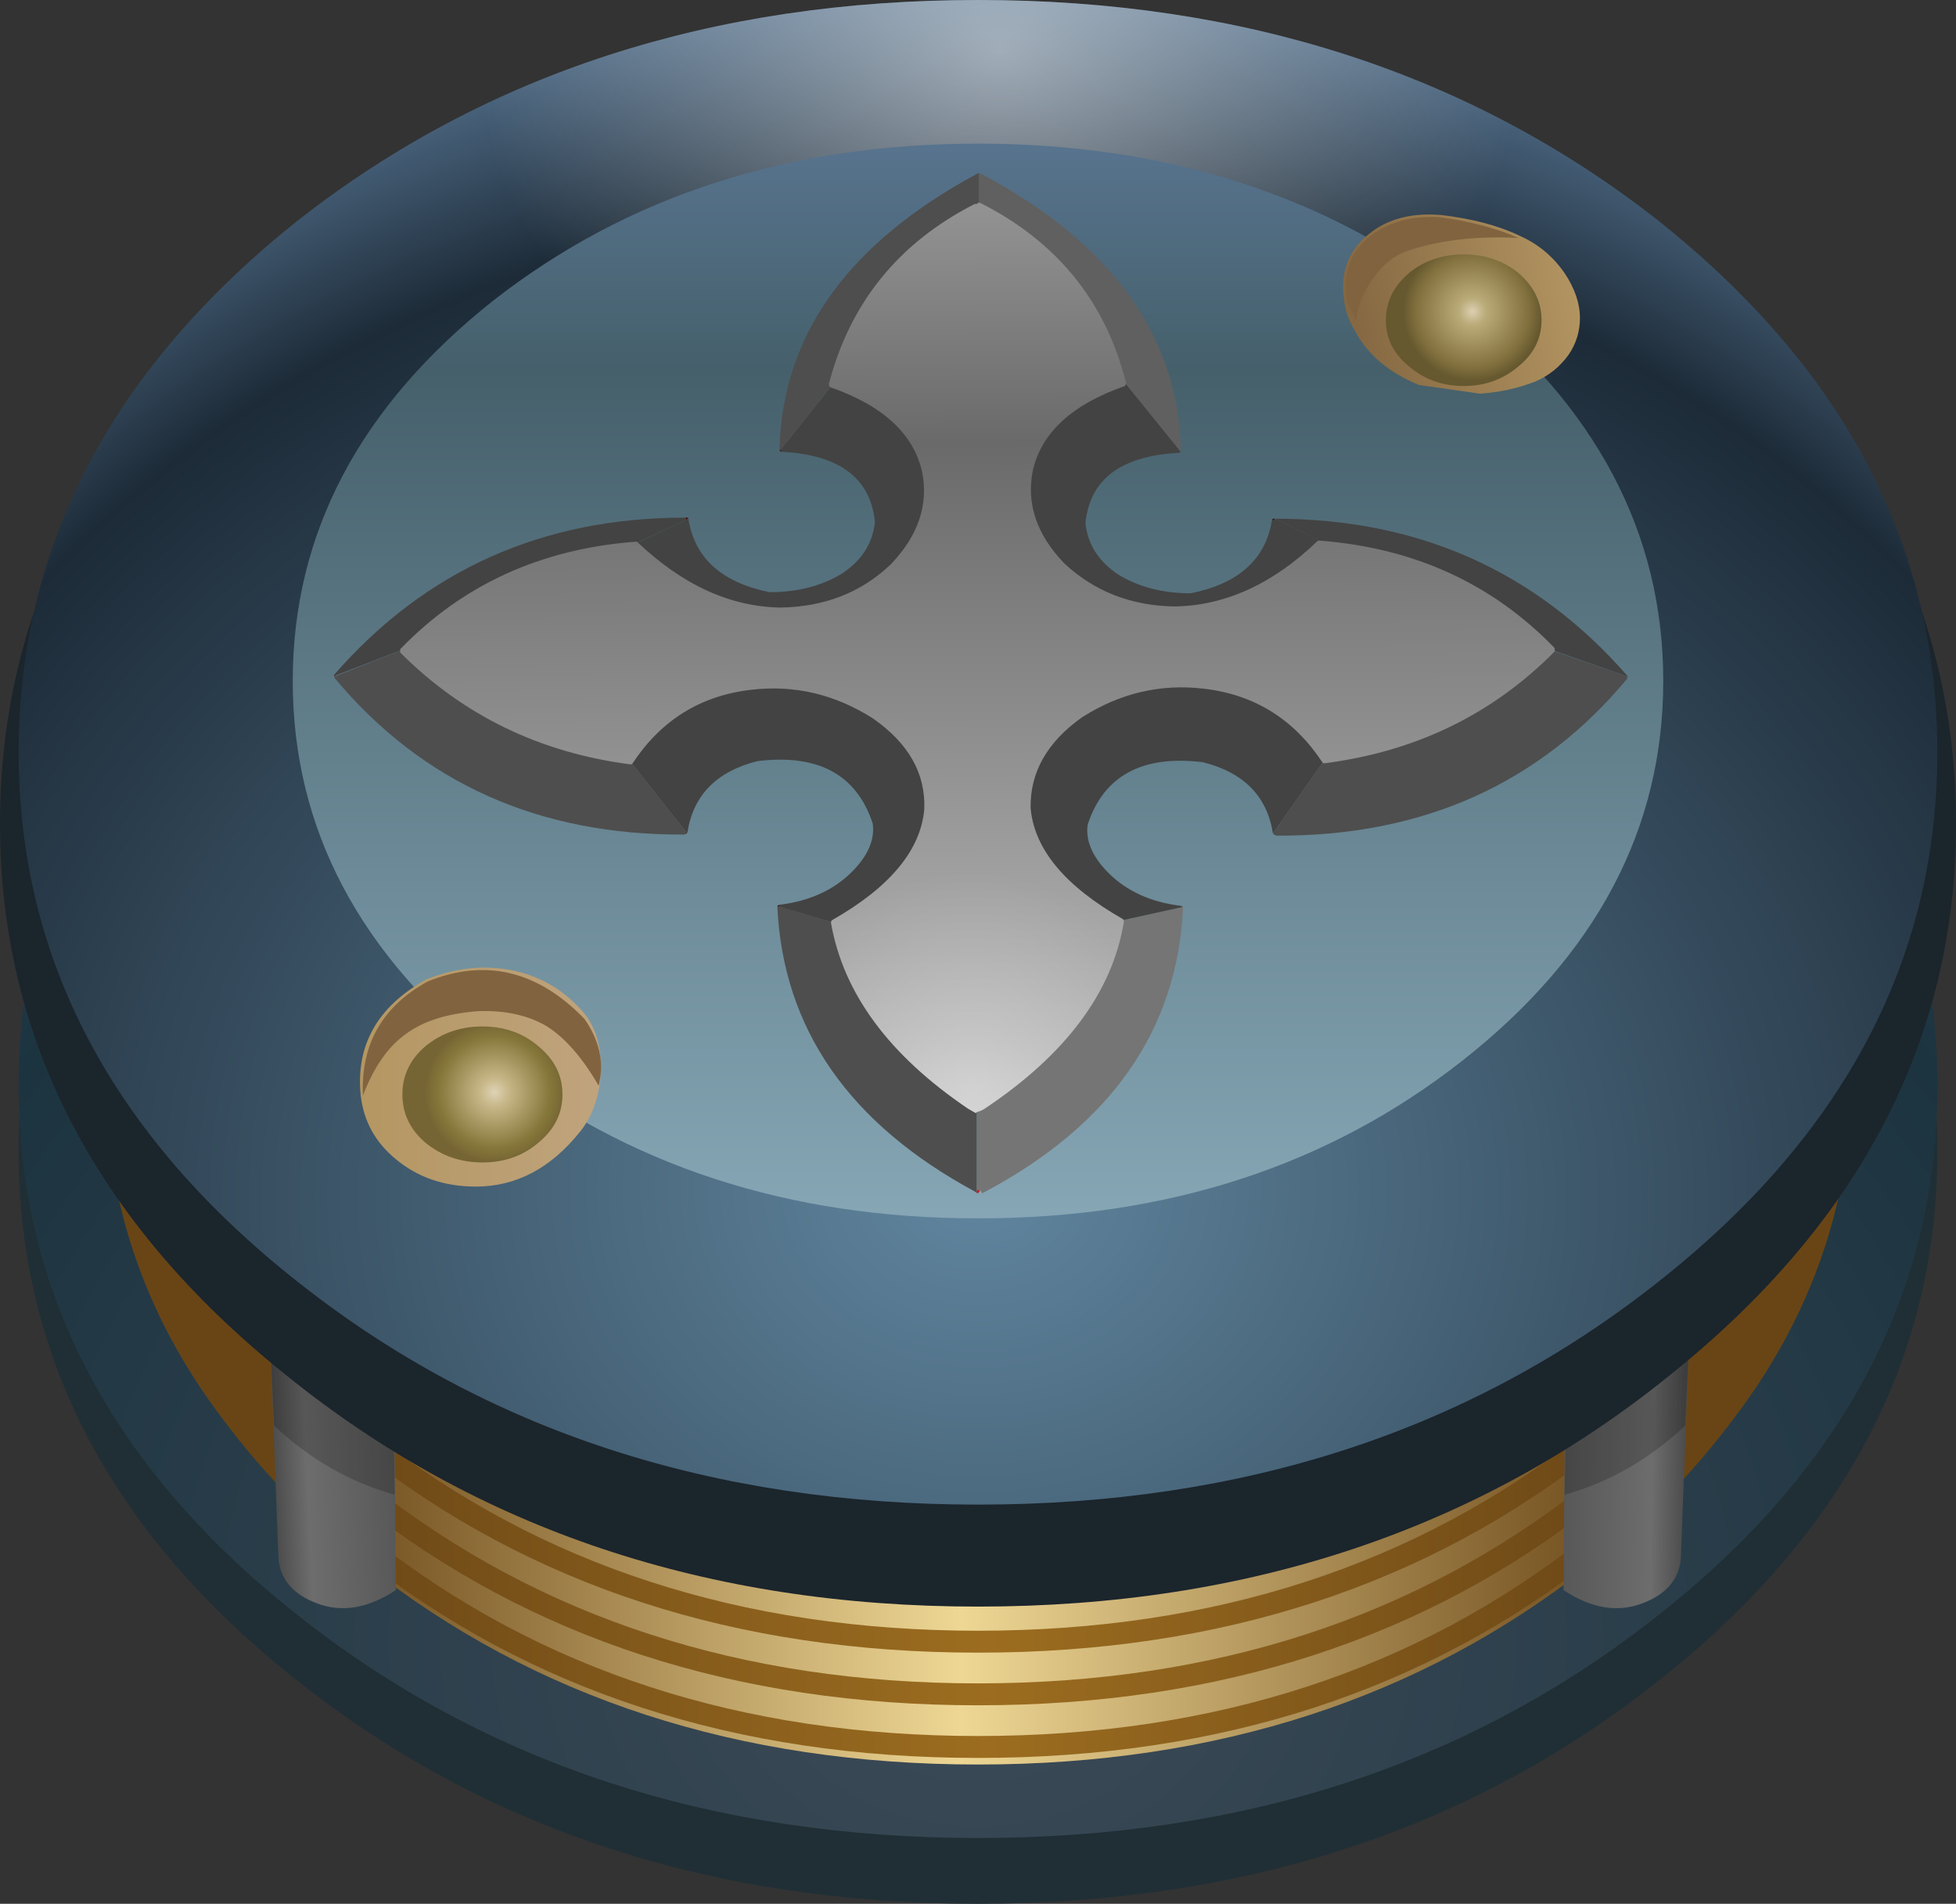 <?xml version="1.0" encoding="UTF-8" standalone="no"?>
<svg xmlns:xlink="http://www.w3.org/1999/xlink" height="86.8px" width="89.2px" xmlns="http://www.w3.org/2000/svg">
  <rect width="100%" height="100%" fill="#333333" stroke="none"/>
  <g transform="matrix(1.0, 0.0, 0.0, 1.0, 44.6, 29.8)">
    <path d="M30.95 -1.6 Q43.75 8.55 43.75 22.7 43.75 36.85 30.95 46.9 18.15 57.0 0.0 57.0 -18.15 57.0 -30.95 46.9 -43.75 36.85 -43.75 22.7 -43.75 8.55 -30.95 -1.6 -18.15 -11.6 0.0 -11.6 18.15 -11.6 30.95 -1.6" fill="url(#gradient0)" fill-rule="evenodd" stroke="none"/>
    <path d="M30.95 -4.6 Q43.75 5.55 43.75 19.7 43.75 33.85 30.95 43.9 18.15 54.0 0.0 54.0 -18.15 54.0 -30.95 43.9 -43.75 33.85 -43.75 19.7 -43.75 5.55 -30.95 -4.6 -18.15 -14.6 0.0 -14.6 18.15 -14.6 30.95 -4.6" fill="url(#gradient1)" fill-rule="evenodd" stroke="none"/>
    <path d="M27.85 -2.05 Q39.35 7.05 39.35 19.8 39.35 32.55 27.85 41.6 16.35 50.65 0.0 50.65 -16.35 50.65 -27.85 41.6 -39.35 32.55 -39.35 19.8 -39.35 7.05 -27.85 -2.05 -16.35 -11.05 0.0 -11.05 16.35 -11.05 27.85 -2.05" fill="url(#gradient2)" fill-rule="evenodd" stroke="none"/>
    <path d="M27.55 40.4 Q34.25 35.1 37.0 28.55 34.05 34.15 28.15 38.8 16.55 47.95 0.0 47.95 -16.55 47.95 -28.15 38.8 -34.15 34.1 -37.05 28.4 -34.35 35.05 -27.55 40.4 -16.15 49.35 0.0 49.35 16.15 49.35 27.55 40.4 M27.55 38.0 Q34.4 32.65 37.1 25.95 34.15 31.65 28.15 36.4 16.55 45.55 0.0 45.55 -16.55 45.55 -28.15 36.4 -34.05 31.75 -36.95 26.15 -34.25 32.75 -27.55 38.0 -16.15 46.95 0.0 46.95 16.15 46.95 27.55 38.0 M37.2 23.2 L39.55 23.2 Q37.9 33.5 28.15 41.2 16.55 50.35 0.0 50.35 -16.55 50.35 -28.15 41.2 -37.9 33.5 -39.5 23.2 L-37.2 23.2 Q-34.55 30.1 -27.55 35.6 -16.15 44.55 0.0 44.55 16.15 44.55 27.55 35.6 34.55 30.1 37.2 23.2" fill="url(#gradient3)" fill-rule="evenodd" stroke="none"/>
    <path d="M-30.15 43.3 Q-31.75 42.7 -31.9 41.3 L-32.25 32.1 -26.6 36.15 -26.55 42.7 Q-28.45 43.95 -30.15 43.3" fill="url(#gradient4)" fill-rule="evenodd" stroke="none"/>
    <path d="M32.4 32.1 L32.05 41.3 Q31.9 42.7 30.3 43.3 28.6 43.95 26.7 42.7 L26.75 36.15 32.4 32.1" fill="url(#gradient5)" fill-rule="evenodd" stroke="none"/>
    <path d="M26.75 38.35 L26.8 34.85 32.45 30.8 32.25 35.2 Q29.8 37.5 26.75 38.35 M-26.6 38.35 Q-29.65 37.5 -32.1 35.2 L-32.3 30.8 -26.65 34.85 -26.6 38.35" fill="#000000" fill-opacity="0.2" fill-rule="evenodd" stroke="none"/>
    <path d="M31.55 -17.55 Q44.6 -6.95 44.6 7.75 44.6 22.45 31.55 32.9 18.5 43.45 0.0 43.45 -18.5 43.45 -31.55 32.9 -44.6 22.45 -44.6 7.75 -44.6 -6.95 -31.55 -17.55 -18.5 -27.95 0.0 -27.95 18.5 -27.95 31.55 -17.55" fill="url(#gradient6)" fill-rule="evenodd" stroke="none"/>
    <path d="M30.95 -19.8 Q43.75 -9.65 43.75 4.5 43.75 18.65 30.95 28.7 18.15 38.8 0.0 38.8 -18.15 38.8 -30.95 28.7 -43.75 18.65 -43.75 4.5 -43.75 -9.65 -30.95 -19.8 -18.15 -29.8 0.0 -29.8 18.15 -29.8 30.95 -19.8" fill="url(#gradient7)" fill-rule="evenodd" stroke="none"/>
    <path d="M10.15 39.25 L0.0 40.0 -10.2 39.25 Q-14.4 38.6 -14.4 37.6 -14.4 36.55 -10.2 35.85 L0.0 35.2 10.15 35.85 Q14.4 36.55 14.4 37.6 14.4 38.6 10.15 39.25" fill="url(#gradient8)" fill-rule="evenodd" stroke="none"/>
    <path d="M30.95 -19.8 Q43.75 -9.65 43.75 4.5 43.75 18.65 30.95 28.7 18.15 38.8 0.0 38.8 -18.15 38.8 -30.95 28.7 -43.75 18.65 -43.75 4.5 -43.75 -9.65 -30.95 -19.8 -18.15 -29.8 0.0 -29.8 18.15 -29.8 30.95 -19.8" fill="url(#gradient9)" fill-rule="evenodd" stroke="none"/>
    <path d="M22.1 -16.1 Q31.25 -8.85 31.25 1.25 31.25 11.35 22.1 18.55 12.95 25.75 0.0 25.75 -12.95 25.75 -22.1 18.55 -31.25 11.35 -31.25 1.25 -31.25 -8.85 -22.1 -16.1 -12.95 -23.25 0.0 -23.25 12.95 -23.25 22.1 -16.1" fill="url(#gradient10)" fill-rule="evenodd" stroke="none"/>
    <path d="M-13.3 -6.1 L-13.35 -6.2 -13.25 -6.2 -13.2 -6.15 -13.25 -6.15 -13.3 -6.1 M-29.35 0.95 L-29.3 1.0 -29.35 1.05 -29.35 1.0 -29.35 0.95" fill="#500505" fill-rule="evenodd" stroke="none"/>
    <path d="M-13.35 -6.2 L-13.3 -6.1 -25.5 -0.4 -25.55 -0.45 -29.3 1.0 -29.35 0.95 Q-23.1 -6.2 -13.35 -6.2" fill="#434343" fill-rule="evenodd" stroke="none"/>
    <path d="M-13.3 8.15 L-13.3 8.2 -13.4 8.25 -13.3 8.15" fill="#6a0606" fill-rule="evenodd" stroke="none"/>
    <path d="M-13.4 8.25 Q-23.35 8.3 -29.35 1.1 L-29.35 1.05 -25.55 -0.45 -16.45 4.1 -16.5 4.1 -13.3 8.15 -13.4 8.25" fill="#4e4e4e" fill-rule="evenodd" stroke="none"/>
    <path d="M-13.25 8.15 L-13.3 8.2 -13.3 8.15 -13.25 8.15 M-9.05 11.55 L-9.15 11.5 -9.05 11.45 -9.05 11.55" fill="#280202" fill-rule="evenodd" stroke="none"/>
    <path d="M-9.05 11.45 Q-7.0 11.2 -5.75 9.95 -4.65 8.85 -4.8 7.75 -5.9 4.4 -10.05 4.9 -12.85 5.6 -13.25 8.15 L-13.3 8.15 -16.5 4.1 -11.05 0.1 -0.75 3.9 -4.6 13.55 -5.15 12.7 -9.05 11.55 -9.05 11.45" fill="#434343" fill-rule="evenodd" stroke="none"/>
    <path d="M-0.05 24.55 L-0.05 24.6 -0.1 24.55 -0.05 24.55" fill="#6a0606" fill-rule="evenodd" stroke="none"/>
    <path d="M-0.1 24.55 Q-8.75 19.9 -9.15 11.55 L-9.15 11.5 -5.15 12.7 0.05 20.5 -0.05 20.65 -0.05 24.55 -0.1 24.55" fill="#4e4e4e" fill-rule="evenodd" stroke="none"/>
    <path d="M29.6 1.15 Q23.6 8.35 13.6 8.3 L13.5 8.25 13.45 8.2 16.5 3.85 24.55 -0.7 29.65 1.05 29.6 1.05 29.6 1.15" fill="#4e4e4e" fill-rule="evenodd" stroke="none"/>
    <path d="M0.1 24.45 L0.05 24.55 0.0 24.6 -0.05 24.6 -0.05 24.45 0.1 24.45" fill="#c02121" fill-rule="evenodd" stroke="none"/>
    <path d="M-0.05 24.45 L-0.05 20.65 3.65 12.8 9.35 11.55 9.35 11.6 Q8.95 19.95 0.3 24.55 L0.2 24.6 0.15 24.55 0.1 24.45 0.1 23.4 0.1 24.45 -0.05 24.45" fill="#757575" fill-rule="evenodd" stroke="none"/>
    <path d="M10.25 4.95 Q6.1 4.45 5.0 7.8 4.85 8.9 5.95 10.0 7.2 11.25 9.25 11.5 L9.35 11.55 3.65 12.8 1.25 4.7 9.05 -0.1 16.6 3.8 16.5 3.85 13.45 8.2 Q13.05 5.65 10.25 4.95" fill="#434343" fill-rule="evenodd" stroke="none"/>
    <path d="M24.35 -0.8 L13.55 -6.15 Q23.35 -6.15 29.6 1.0 L29.65 1.05 24.35 -0.8" fill="#434343" fill-rule="evenodd" stroke="none"/>
    <path d="M13.4 -6.05 L13.45 -6.15 13.5 -6.15 13.55 -6.15 13.4 -6.05" fill="#280202" fill-rule="evenodd" stroke="none"/>
    <path d="M13.55 -6.15 L16.7 -4.6 5.65 0.55 1.3 -6.7 5.1 -14.35 9.25 -9.2 9.15 -9.15 Q5.2 -8.95 4.9 -5.95 5.05 -4.5 6.4 -3.6 7.8 -2.75 9.7 -2.75 12.95 -3.4 13.4 -6.05 L13.55 -6.15" fill="#434343" fill-rule="evenodd" stroke="none"/>
    <path d="M-8.95 -9.2 L-9.05 -9.25 -9.0 -9.3 -8.95 -9.2" fill="#280202" fill-rule="evenodd" stroke="none"/>
    <path d="M-9.0 -9.3 L-3.15 -16.6 -1.0 -6.65 -7.3 0.25 -16.9 -4.4 -13.2 -6.15 -13.2 -6.1 Q-12.75 -3.45 -9.5 -2.8 -7.6 -2.8 -6.2 -3.65 -4.85 -4.55 -4.7 -6.0 -5.0 -9.0 -8.95 -9.2 L-9.0 -9.3" fill="#434343" fill-rule="evenodd" stroke="none"/>
    <path d="M0.05 -21.9 L0.05 -20.6 -9.05 -9.25 -9.05 -9.35 Q-8.85 -17.15 0.0 -21.9 L0.05 -21.9" fill="#4e4e4e" fill-rule="evenodd" stroke="none"/>
    <path d="M0.1 -21.9 L0.15 -21.85 0.2 -21.85 Q9.05 -17.1 9.25 -9.3 L9.25 -9.2 0.05 -20.55 0.05 -20.6 0.05 -21.9 0.1 -21.9" fill="#606060" fill-rule="evenodd" stroke="none"/>
    <path d="M0.1 -20.55 Q5.35 -17.9 6.75 -12.35 L6.75 -12.3 6.7 -12.2 Q3.1 -10.95 2.5 -8.35 2.05 -6.1 3.9 -4.15 L3.95 -4.1 Q6.0 -2.2 8.95 -2.15 12.45 -2.2 15.5 -5.15 L15.6 -5.15 Q22.05 -4.65 26.3 -0.25 L26.3 -0.2 26.3 -0.1 Q22.05 4.2 15.8 5.0 L15.75 5.0 15.7 4.95 Q13.75 2.0 10.3 1.6 7.35 1.25 4.75 2.9 2.35 4.6 2.4 7.05 2.65 9.85 6.6 12.1 L6.65 12.15 6.65 12.25 Q5.85 17.05 0.3 20.75 0.15 20.85 -0.05 20.9 L-0.1 20.95 -0.45 20.75 Q-5.85 17.1 -6.7 12.3 L-6.7 12.2 -6.65 12.15 Q-2.7 9.9 -2.45 7.1 -2.35 4.65 -4.8 2.95 -7.4 1.3 -10.35 1.65 -13.8 2.05 -15.75 5.0 L-15.8 5.05 -15.85 5.05 Q-22.05 4.25 -26.35 -0.05 L-26.35 -0.15 -26.35 -0.2 Q-22.1 -4.6 -15.65 -5.1 L-15.6 -5.1 -15.55 -5.1 Q-12.45 -2.15 -9.0 -2.1 -6.0 -2.15 -4.0 -4.05 L-3.95 -4.1 Q-2.1 -6.05 -2.55 -8.3 -3.15 -10.9 -6.75 -12.15 L-6.8 -12.25 -6.8 -12.3 Q-5.35 -17.85 -0.15 -20.5 L-0.05 -20.5 0.0 -20.55 0.1 -20.55" fill="url(#gradient11)" fill-rule="evenodd" stroke="none"/>
    <path d="M0.1 -20.55 Q5.35 -17.9 6.75 -12.35 L6.75 -12.3 6.7 -12.2 Q3.1 -10.95 2.5 -8.35 2.05 -6.1 3.9 -4.15 L3.95 -4.1 Q6.0 -2.2 8.95 -2.15 12.45 -2.2 15.5 -5.15 L15.6 -5.15 Q22.05 -4.65 26.3 -0.25 L26.3 -0.2 26.3 -0.1 Q22.05 4.2 15.8 5.0 L15.75 5.0 15.7 4.95 Q13.75 2.0 10.3 1.6 7.35 1.25 4.75 2.9 2.35 4.6 2.4 7.05 2.65 9.85 6.6 12.1 L6.65 12.15 6.65 12.25 Q5.85 17.05 0.3 20.75 0.15 20.85 -0.05 20.9 L-0.1 20.95 -0.45 20.75 Q-5.85 17.1 -6.7 12.3 L-6.7 12.2 -6.65 12.15 Q-2.7 9.9 -2.45 7.1 -2.35 4.65 -4.8 2.95 -7.4 1.3 -10.35 1.65 -13.8 2.05 -15.75 5.0 L-15.8 5.05 -15.85 5.05 Q-22.05 4.25 -26.35 -0.05 L-26.35 -0.15 -26.35 -0.2 Q-22.1 -4.6 -15.65 -5.1 L-15.6 -5.1 -15.55 -5.1 Q-12.45 -2.15 -9.0 -2.1 -6.0 -2.15 -4.0 -4.05 L-3.95 -4.1 Q-2.1 -6.05 -2.55 -8.3 -3.15 -10.9 -6.75 -12.15 L-6.8 -12.25 -6.8 -12.3 Q-5.35 -17.85 -0.15 -20.5 L-0.05 -20.5 0.0 -20.55 0.1 -20.55" fill="url(#gradient12)" fill-rule="evenodd" stroke="none"/>
    <path d="M-17.2 19.1 Q-17.3 20.75 -18.15 21.8 -20.15 24.3 -22.9 24.3 -25.05 24.3 -26.55 23.05 -27.95 21.9 -28.15 20.15 -28.5 16.7 -25.15 14.85 -23.15 14.05 -21.2 14.45 -19.3 14.85 -18.0 16.35 -17.15 17.35 -17.2 19.1" fill="url(#gradient13)" fill-rule="evenodd" stroke="none"/>
    <path d="M20.1 -12.25 Q18.05 -13.1 17.2 -14.7 16.75 -15.45 16.7 -16.1 16.4 -18.0 17.85 -19.15 19.1 -20.15 21.05 -20.0 L21.1 -20.0 Q23.25 -19.75 24.7 -19.05 25.95 -18.5 26.75 -17.35 27.45 -16.3 27.45 -15.3 27.45 -14.4 26.95 -13.65 26.35 -12.8 25.4 -12.4 24.25 -11.95 22.9 -11.85 L20.1 -12.25" fill="url(#gradient14)" fill-rule="evenodd" stroke="none"/>
    <path d="M-17.95 16.65 Q-16.9 18.15 -17.3 19.7 -18.4 17.8 -19.65 17.0 -20.9 16.25 -22.75 16.3 -24.9 16.45 -26.1 17.35 -27.3 18.2 -28.05 20.15 -28.2 16.65 -25.1 14.95 -21.15 13.35 -17.95 16.65 M21.05 -19.9 Q23.2 -19.6 24.65 -18.95 21.75 -19.1 19.55 -18.35 18.7 -18.05 18.05 -17.15 17.35 -16.2 17.25 -15.2 L17.2 -15.25 16.8 -16.15 Q16.55 -18.0 17.9 -19.05 19.15 -20.0 21.05 -19.9" fill="#81643f" fill-rule="evenodd" stroke="none"/>
    <path d="M-22.6 23.2 Q-24.1 23.2 -25.2 22.3 -26.25 21.4 -26.25 20.1 -26.25 18.8 -25.2 17.9 -24.1 17.0 -22.6 17.0 -21.1 17.0 -20.05 17.9 -18.95 18.8 -18.95 20.1 -18.95 21.4 -20.05 22.3 -21.1 23.2 -22.6 23.2" fill="url(#gradient15)" fill-rule="evenodd" stroke="none"/>
    <path d="M19.65 -17.35 Q20.7 -18.2 22.15 -18.2 23.6 -18.2 24.65 -17.35 25.7 -16.45 25.7 -15.2 25.7 -13.95 24.65 -13.1 23.6 -12.2 22.15 -12.2 20.7 -12.2 19.65 -13.1 18.6 -13.95 18.6 -15.2 18.6 -16.45 19.65 -17.35" fill="url(#gradient16)" fill-rule="evenodd" stroke="none"/>
  </g>
  <defs>
    <radialGradient cx="0" cy="0" fx="-1113.6" fy="0" gradientTransform="matrix(0.0, -0.045, 0.058, 0.0, 0.0, 22.0)" gradientUnits="userSpaceOnUse" id="gradient0" r="819.2" spreadMethod="pad">
      <stop offset="0.592" stop-color="#597b91"/>
      <stop offset="0.906" stop-color="#202f35"/>
    </radialGradient>
    <radialGradient cx="0" cy="0" fx="25.6" fy="0" gradientTransform="matrix(0.0, -0.068, 0.08, 0.0, 0.0, 46.0)" gradientUnits="userSpaceOnUse" id="gradient1" r="819.2" spreadMethod="pad">
      <stop offset="0.0" stop-color="#3d4b58"/>
      <stop offset="0.82" stop-color="#1c3440"/>
      <stop offset="1.0" stop-color="#2b4055"/>
    </radialGradient>
    <linearGradient gradientTransform="matrix(0.049, 0.0, 0.0, 0.038, 0.0, 19.8)" gradientUnits="userSpaceOnUse" id="gradient2" spreadMethod="pad" x1="-819.2" x2="819.2">
      <stop offset="0.114" stop-color="#694516"/>
      <stop offset="0.49" stop-color="#eed795"/>
      <stop offset="0.882" stop-color="#694516"/>
    </linearGradient>
    <linearGradient gradientTransform="matrix(0.049, 0.0, 0.0, 0.017, 0.0, 36.75)" gradientUnits="userSpaceOnUse" id="gradient3" spreadMethod="pad" x1="-819.2" x2="819.2">
      <stop offset="0.114" stop-color="#694516"/>
      <stop offset="0.506" stop-color="#9c6d20"/>
      <stop offset="0.882" stop-color="#694516"/>
    </linearGradient>
    <linearGradient gradientTransform="matrix(-0.004, 1.0E-4, -3.0E-4, -0.007, -29.3, 38.8)" gradientUnits="userSpaceOnUse" id="gradient4" spreadMethod="pad" x1="-819.2" x2="819.2">
      <stop offset="0.0" stop-color="#555555"/>
      <stop offset="0.686" stop-color="#6d6d6d"/>
      <stop offset="1.0" stop-color="#404040"/>
    </linearGradient>
    <linearGradient gradientTransform="matrix(0.004, 0.0, 1.0E-4, -0.007, 29.5, 38.8)" gradientUnits="userSpaceOnUse" id="gradient5" spreadMethod="pad" x1="-819.2" x2="819.2">
      <stop offset="0.0" stop-color="#555555"/>
      <stop offset="0.686" stop-color="#6d6d6d"/>
      <stop offset="1.0" stop-color="#404040"/>
    </linearGradient>
    <radialGradient cx="0" cy="0" fx="-1049.6" fy="0" gradientTransform="matrix(0.0, -0.044, 0.063, 0.0, 0.0, 8.0)" gradientUnits="userSpaceOnUse" id="gradient6" r="819.2" spreadMethod="pad">
      <stop offset="0.596" stop-color="#526a83"/>
      <stop offset="0.906" stop-color="#1b252c"/>
    </radialGradient>
    <radialGradient cx="0" cy="0" fx="25.6" fy="0" gradientTransform="matrix(0.0, -0.068, 0.08, 0.0, 0.0, 25.75)" gradientUnits="userSpaceOnUse" id="gradient7" r="819.2" spreadMethod="pad">
      <stop offset="0.0" stop-color="#60869f"/>
      <stop offset="0.02" stop-color="#5f849d"/>
      <stop offset="0.831" stop-color="#1d2b38"/>
      <stop offset="1.0" stop-color="#4f6b86"/>
    </radialGradient>
    <radialGradient cx="0" cy="0" fx="-1267.2" fy="0" gradientTransform="matrix(0.0, -0.003, 0.017, 0.0, 0.0, 37.6)" gradientUnits="userSpaceOnUse" id="gradient8" r="819.2" spreadMethod="pad">
      <stop offset="0.0" stop-color="#ffffff" stop-opacity="0.314"/>
      <stop offset="1.0" stop-color="#ffffff" stop-opacity="0.0"/>
    </radialGradient>
    <radialGradient cx="0" cy="0" gradientTransform="matrix(0.029, 0.0, 0.0, 0.024, 1.0, -27.5)" gradientUnits="userSpaceOnUse" id="gradient9" r="819.2" spreadMethod="pad">
      <stop offset="0.0" stop-color="#ffffff" stop-opacity="0.502"/>
      <stop offset="1.0" stop-color="#ffffff" stop-opacity="0.0"/>
    </radialGradient>
    <linearGradient gradientTransform="matrix(0.0, -0.031, 0.03, 0.0, 0.0, 1.25)" gradientUnits="userSpaceOnUse" id="gradient10" spreadMethod="pad" x1="-819.2" x2="819.2">
      <stop offset="0.0" stop-color="#88a8b7"/>
      <stop offset="0.78" stop-color="#45606b"/>
      <stop offset="1.0" stop-color="#597591"/>
    </linearGradient>
    <linearGradient gradientTransform="matrix(-1.0E-4, -0.027, 0.025, -1.0E-4, -0.1, 0.2)" gradientUnits="userSpaceOnUse" id="gradient11" spreadMethod="pad" x1="-819.2" x2="819.2">
      <stop offset="0.0" stop-color="#cacaca"/>
      <stop offset="0.098" stop-color="#b5b5b5"/>
      <stop offset="0.722" stop-color="#6a6a6a"/>
      <stop offset="1.0" stop-color="#989898"/>
    </linearGradient>
    <radialGradient cx="0" cy="0" gradientTransform="matrix(0.011, 0.0, 0.0, 0.012, -0.25, 19.7)" gradientUnits="userSpaceOnUse" id="gradient12" r="819.2" spreadMethod="pad">
      <stop offset="0.0" stop-color="#ffffff" stop-opacity="0.302"/>
      <stop offset="1.0" stop-color="#ffffff" stop-opacity="0.0"/>
    </radialGradient>
    <linearGradient gradientTransform="matrix(0.007, 0.0, 0.0, 0.006, -22.7, 19.3)" gradientUnits="userSpaceOnUse" id="gradient13" spreadMethod="pad" x1="-819.2" x2="819.2">
      <stop offset="0.0" stop-color="#b49661"/>
      <stop offset="1.0" stop-color="#c0a47e"/>
    </linearGradient>
    <linearGradient gradientTransform="matrix(-0.007, 0.002, -0.001, -0.005, 21.95, -16.15)" gradientUnits="userSpaceOnUse" id="gradient14" spreadMethod="pad" x1="-819.2" x2="819.2">
      <stop offset="0.0" stop-color="#b59763"/>
      <stop offset="1.0" stop-color="#81643f"/>
    </linearGradient>
    <radialGradient cx="0" cy="0" gradientTransform="matrix(0.004, 0.0, 0.0, 0.004, -22.05, 20.0)" gradientUnits="userSpaceOnUse" id="gradient15" r="819.2" spreadMethod="pad">
      <stop offset="0.0" stop-color="#ded3b6"/>
      <stop offset="0.184" stop-color="#c9b98b"/>
      <stop offset="0.78" stop-color="#85773a"/>
      <stop offset="0.969" stop-color="#766534"/>
    </radialGradient>
    <radialGradient cx="0" cy="0" gradientTransform="matrix(0.004, 0.0, 0.0, 0.004, 22.55, -15.6)" gradientUnits="userSpaceOnUse" id="gradient16" r="819.2" spreadMethod="pad">
      <stop offset="0.0" stop-color="#dcd0b2"/>
      <stop offset="0.188" stop-color="#baab79"/>
      <stop offset="0.78" stop-color="#82713e"/>
      <stop offset="0.969" stop-color="#66582f"/>
    </radialGradient>
  </defs>
</svg>
